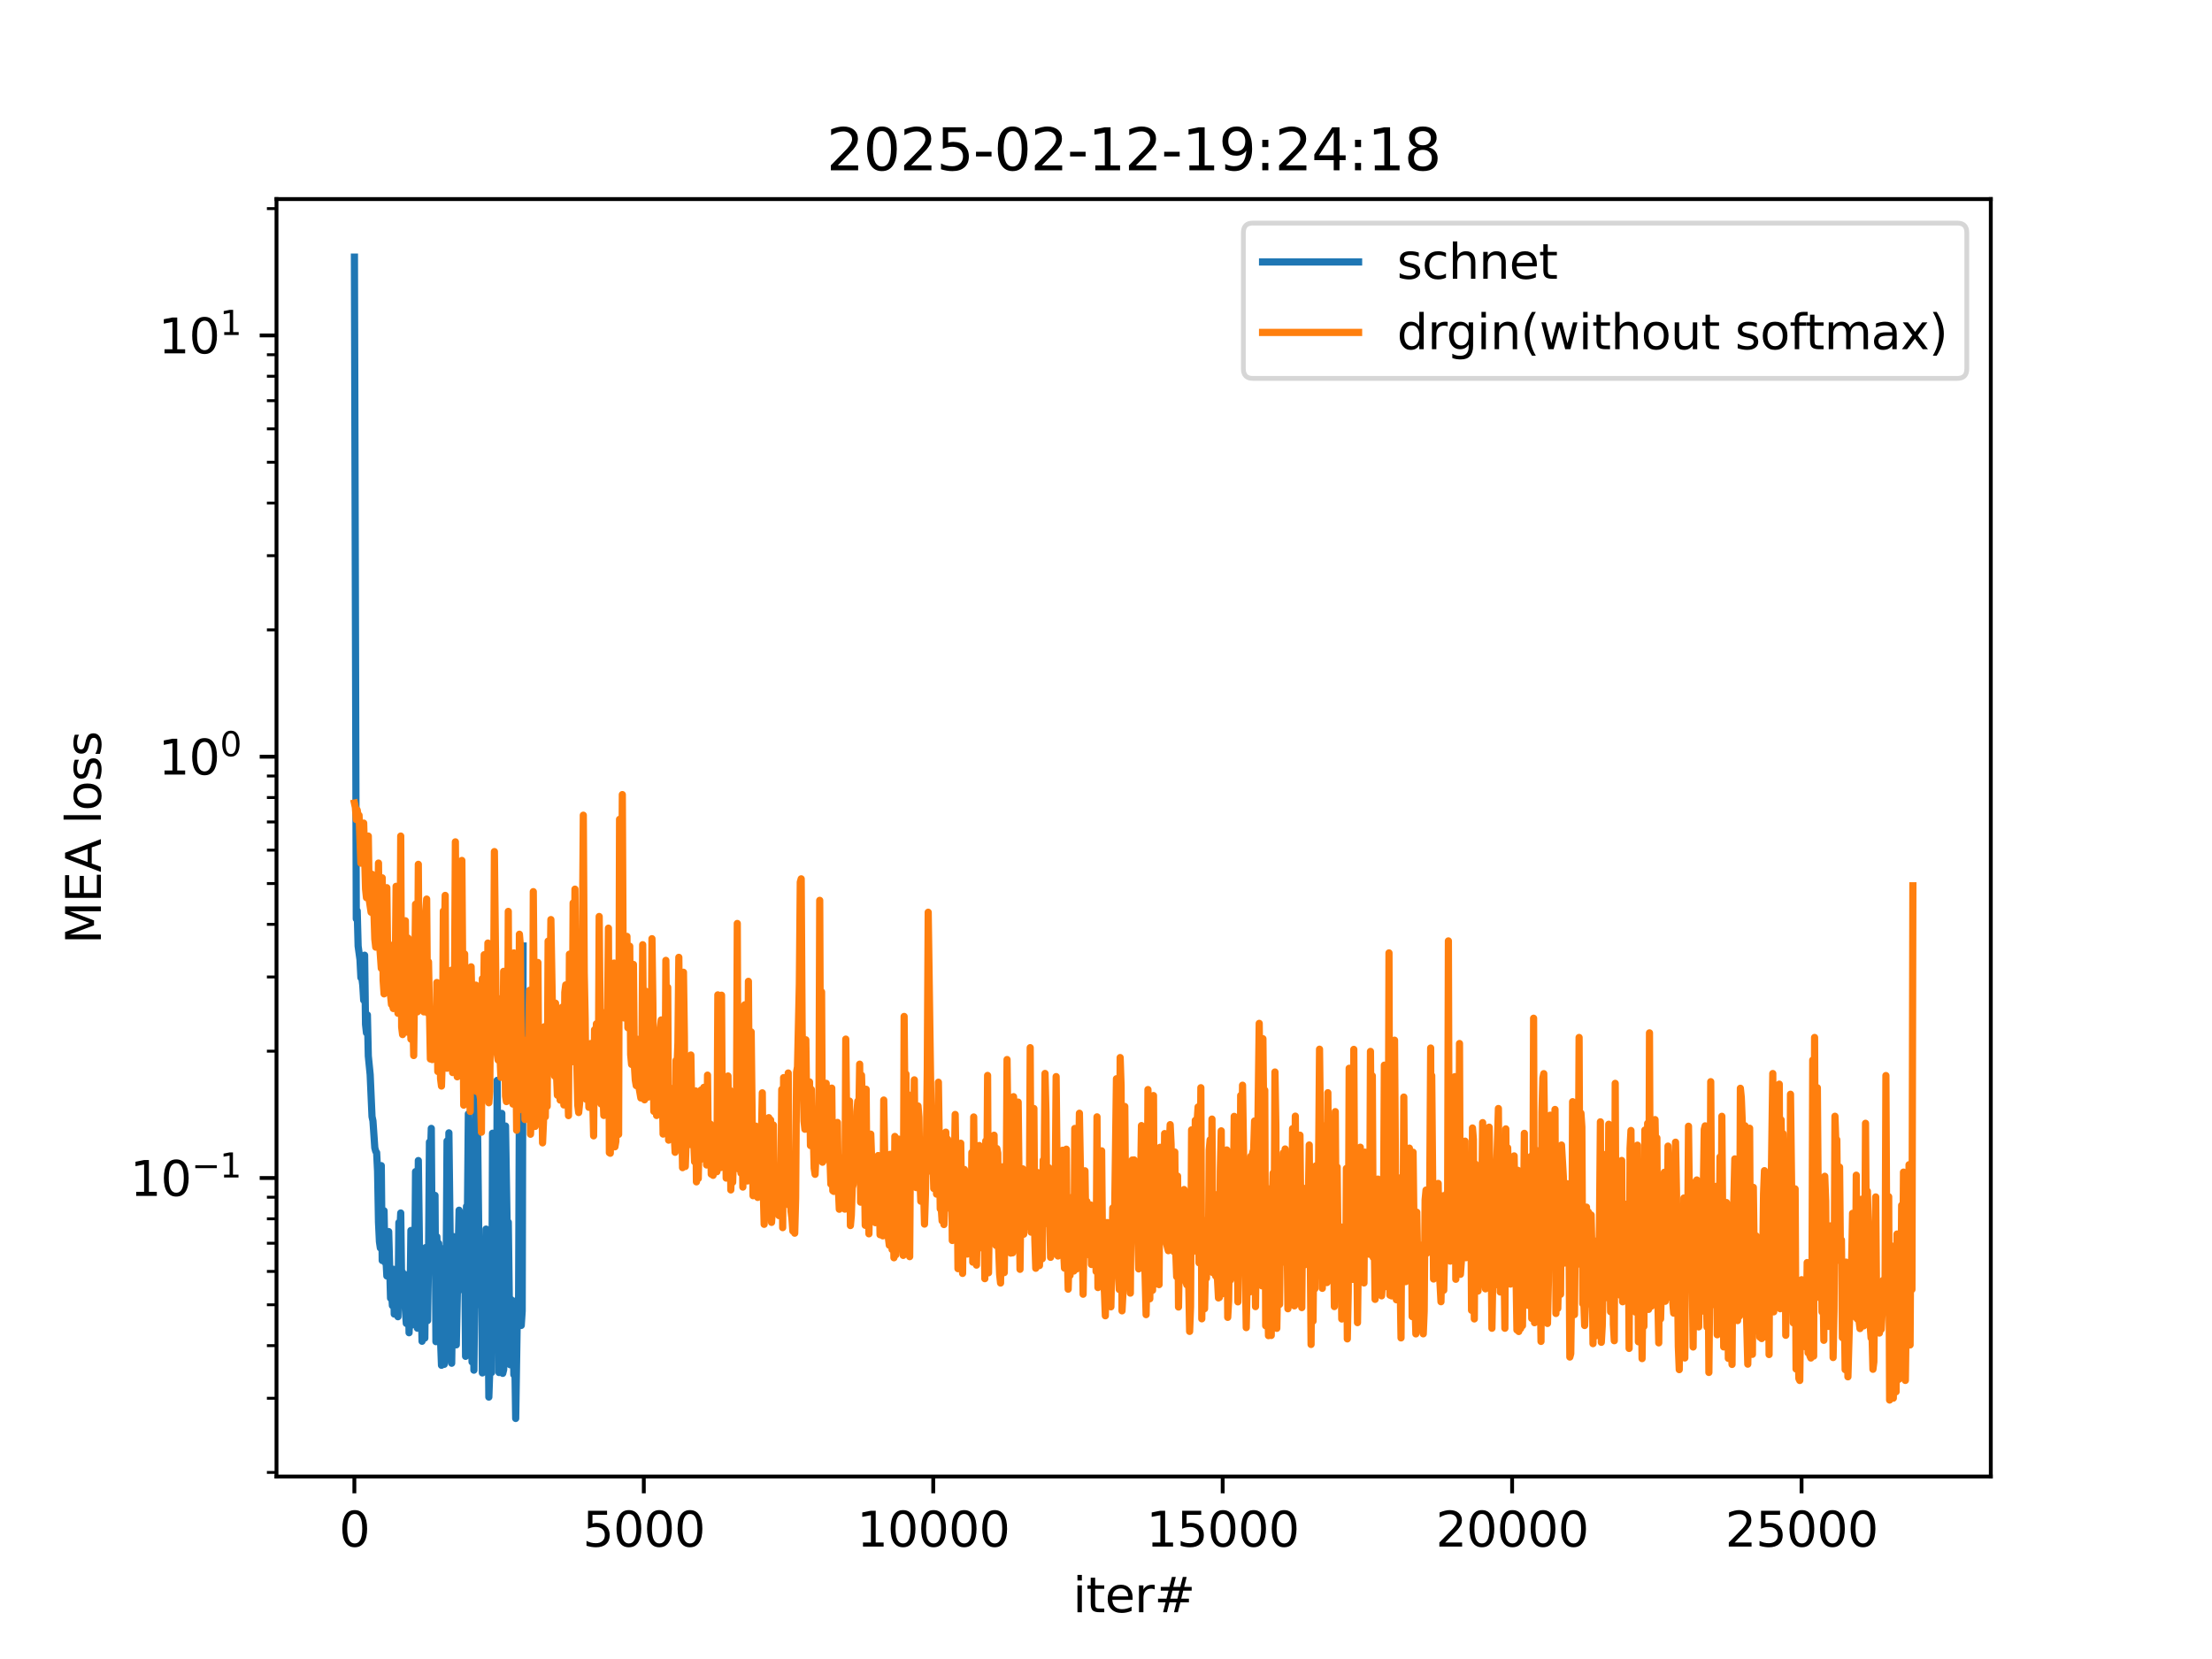 <?xml version="1.0" encoding="utf-8" standalone="no"?>
<!DOCTYPE svg PUBLIC "-//W3C//DTD SVG 1.1//EN"
  "http://www.w3.org/Graphics/SVG/1.1/DTD/svg11.dtd">
<svg xmlns:xlink="http://www.w3.org/1999/xlink" width="460.8pt" height="345.6pt" viewBox="0 0 460.8 345.6" xmlns="http://www.w3.org/2000/svg" version="1.1">
 <defs>
  <style type="text/css">*{stroke-linejoin: round; stroke-linecap: butt}</style>
 </defs>
 <g id="figure_1">
  <g id="patch_1">
   <path d="M 0 345.6 
L 460.8 345.6 
L 460.8 0 
L 0 0 
z
" style="fill: #ffffff"/>
  </g>
  <g id="axes_1">
   <g id="patch_2">
    <path d="M 57.6 307.584 
L 414.72 307.584 
L 414.72 41.472 
L 57.6 41.472 
z
" style="fill: #ffffff"/>
   </g>
   <g id="matplotlib.axis_1">
    <g id="xtick_1">
     <g id="line2d_1">
      <defs>
       <path id="m0a9d844917" d="M 0 0 
L 0 3.5 
" style="stroke: #000000; stroke-width: 0.8"/>
      </defs>
      <g>
       <use xlink:href="#m0a9d844917" x="73.821" y="307.584" style="stroke: #000000; stroke-width: 0.8"/>
      </g>
     </g>
     <g id="text_1">
      <!-- 0 -->
      <g transform="translate(70.639 322.182) scale(0.1 -0.1)">
       <defs>
        <path id="DejaVuSans-30" d="M 2034 4250 
Q 1547 4250 1301 3770 
Q 1056 3291 1056 2328 
Q 1056 1369 1301 889 
Q 1547 409 2034 409 
Q 2525 409 2770 889 
Q 3016 1369 3016 2328 
Q 3016 3291 2770 3770 
Q 2525 4250 2034 4250 
z
M 2034 4750 
Q 2819 4750 3233 4129 
Q 3647 3509 3647 2328 
Q 3647 1150 3233 529 
Q 2819 -91 2034 -91 
Q 1250 -91 836 529 
Q 422 1150 422 2328 
Q 422 3509 836 4129 
Q 1250 4750 2034 4750 
z
" transform="scale(0.016)"/>
       </defs>
       <use xlink:href="#DejaVuSans-30"/>
      </g>
     </g>
    </g>
    <g id="xtick_2">
     <g id="line2d_2">
      <g>
       <use xlink:href="#m0a9d844917" x="134.116" y="307.584" style="stroke: #000000; stroke-width: 0.8"/>
      </g>
     </g>
     <g id="text_2">
      <!-- 5000 -->
      <g transform="translate(121.391 322.182) scale(0.1 -0.1)">
       <defs>
        <path id="DejaVuSans-35" d="M 691 4666 
L 3169 4666 
L 3169 4134 
L 1269 4134 
L 1269 2991 
Q 1406 3038 1543 3061 
Q 1681 3084 1819 3084 
Q 2600 3084 3056 2656 
Q 3513 2228 3513 1497 
Q 3513 744 3044 326 
Q 2575 -91 1722 -91 
Q 1428 -91 1123 -41 
Q 819 9 494 109 
L 494 744 
Q 775 591 1075 516 
Q 1375 441 1709 441 
Q 2250 441 2565 725 
Q 2881 1009 2881 1497 
Q 2881 1984 2565 2268 
Q 2250 2553 1709 2553 
Q 1456 2553 1204 2497 
Q 953 2441 691 2322 
L 691 4666 
z
" transform="scale(0.016)"/>
       </defs>
       <use xlink:href="#DejaVuSans-35"/>
       <use xlink:href="#DejaVuSans-30" x="63.623"/>
       <use xlink:href="#DejaVuSans-30" x="127.246"/>
       <use xlink:href="#DejaVuSans-30" x="190.869"/>
      </g>
     </g>
    </g>
    <g id="xtick_3">
     <g id="line2d_3">
      <g>
       <use xlink:href="#m0a9d844917" x="194.411" y="307.584" style="stroke: #000000; stroke-width: 0.8"/>
      </g>
     </g>
     <g id="text_3">
      <!-- 10000 -->
      <g transform="translate(178.505 322.182) scale(0.1 -0.1)">
       <defs>
        <path id="DejaVuSans-31" d="M 794 531 
L 1825 531 
L 1825 4091 
L 703 3866 
L 703 4441 
L 1819 4666 
L 2450 4666 
L 2450 531 
L 3481 531 
L 3481 0 
L 794 0 
L 794 531 
z
" transform="scale(0.016)"/>
       </defs>
       <use xlink:href="#DejaVuSans-31"/>
       <use xlink:href="#DejaVuSans-30" x="63.623"/>
       <use xlink:href="#DejaVuSans-30" x="127.246"/>
       <use xlink:href="#DejaVuSans-30" x="190.869"/>
       <use xlink:href="#DejaVuSans-30" x="254.492"/>
      </g>
     </g>
    </g>
    <g id="xtick_4">
     <g id="line2d_4">
      <g>
       <use xlink:href="#m0a9d844917" x="254.707" y="307.584" style="stroke: #000000; stroke-width: 0.8"/>
      </g>
     </g>
     <g id="text_4">
      <!-- 15000 -->
      <g transform="translate(238.801 322.182) scale(0.1 -0.1)">
       <use xlink:href="#DejaVuSans-31"/>
       <use xlink:href="#DejaVuSans-35" x="63.623"/>
       <use xlink:href="#DejaVuSans-30" x="127.246"/>
       <use xlink:href="#DejaVuSans-30" x="190.869"/>
       <use xlink:href="#DejaVuSans-30" x="254.492"/>
      </g>
     </g>
    </g>
    <g id="xtick_5">
     <g id="line2d_5">
      <g>
       <use xlink:href="#m0a9d844917" x="315.002" y="307.584" style="stroke: #000000; stroke-width: 0.8"/>
      </g>
     </g>
     <g id="text_5">
      <!-- 20000 -->
      <g transform="translate(299.096 322.182) scale(0.1 -0.1)">
       <defs>
        <path id="DejaVuSans-32" d="M 1228 531 
L 3431 531 
L 3431 0 
L 469 0 
L 469 531 
Q 828 903 1448 1529 
Q 2069 2156 2228 2338 
Q 2531 2678 2651 2914 
Q 2772 3150 2772 3378 
Q 2772 3750 2511 3984 
Q 2250 4219 1831 4219 
Q 1534 4219 1204 4116 
Q 875 4013 500 3803 
L 500 4441 
Q 881 4594 1212 4672 
Q 1544 4750 1819 4750 
Q 2544 4750 2975 4387 
Q 3406 4025 3406 3419 
Q 3406 3131 3298 2873 
Q 3191 2616 2906 2266 
Q 2828 2175 2409 1742 
Q 1991 1309 1228 531 
z
" transform="scale(0.016)"/>
       </defs>
       <use xlink:href="#DejaVuSans-32"/>
       <use xlink:href="#DejaVuSans-30" x="63.623"/>
       <use xlink:href="#DejaVuSans-30" x="127.246"/>
       <use xlink:href="#DejaVuSans-30" x="190.869"/>
       <use xlink:href="#DejaVuSans-30" x="254.492"/>
      </g>
     </g>
    </g>
    <g id="xtick_6">
     <g id="line2d_6">
      <g>
       <use xlink:href="#m0a9d844917" x="375.298" y="307.584" style="stroke: #000000; stroke-width: 0.8"/>
      </g>
     </g>
     <g id="text_6">
      <!-- 25000 -->
      <g transform="translate(359.391 322.182) scale(0.1 -0.1)">
       <use xlink:href="#DejaVuSans-32"/>
       <use xlink:href="#DejaVuSans-35" x="63.623"/>
       <use xlink:href="#DejaVuSans-30" x="127.246"/>
       <use xlink:href="#DejaVuSans-30" x="190.869"/>
       <use xlink:href="#DejaVuSans-30" x="254.492"/>
      </g>
     </g>
    </g>
    <g id="text_7">
     <!-- iter# -->
     <g transform="translate(223.489 335.861) scale(0.1 -0.1)">
      <defs>
       <path id="DejaVuSans-69" d="M 603 3500 
L 1178 3500 
L 1178 0 
L 603 0 
L 603 3500 
z
M 603 4863 
L 1178 4863 
L 1178 4134 
L 603 4134 
L 603 4863 
z
" transform="scale(0.016)"/>
       <path id="DejaVuSans-74" d="M 1172 4494 
L 1172 3500 
L 2356 3500 
L 2356 3053 
L 1172 3053 
L 1172 1153 
Q 1172 725 1289 603 
Q 1406 481 1766 481 
L 2356 481 
L 2356 0 
L 1766 0 
Q 1100 0 847 248 
Q 594 497 594 1153 
L 594 3053 
L 172 3053 
L 172 3500 
L 594 3500 
L 594 4494 
L 1172 4494 
z
" transform="scale(0.016)"/>
       <path id="DejaVuSans-65" d="M 3597 1894 
L 3597 1613 
L 953 1613 
Q 991 1019 1311 708 
Q 1631 397 2203 397 
Q 2534 397 2845 478 
Q 3156 559 3463 722 
L 3463 178 
Q 3153 47 2828 -22 
Q 2503 -91 2169 -91 
Q 1331 -91 842 396 
Q 353 884 353 1716 
Q 353 2575 817 3079 
Q 1281 3584 2069 3584 
Q 2775 3584 3186 3129 
Q 3597 2675 3597 1894 
z
M 3022 2063 
Q 3016 2534 2758 2815 
Q 2500 3097 2075 3097 
Q 1594 3097 1305 2825 
Q 1016 2553 972 2059 
L 3022 2063 
z
" transform="scale(0.016)"/>
       <path id="DejaVuSans-72" d="M 2631 2963 
Q 2534 3019 2420 3045 
Q 2306 3072 2169 3072 
Q 1681 3072 1420 2755 
Q 1159 2438 1159 1844 
L 1159 0 
L 581 0 
L 581 3500 
L 1159 3500 
L 1159 2956 
Q 1341 3275 1631 3429 
Q 1922 3584 2338 3584 
Q 2397 3584 2469 3576 
Q 2541 3569 2628 3553 
L 2631 2963 
z
" transform="scale(0.016)"/>
       <path id="DejaVuSans-23" d="M 3272 2816 
L 2363 2816 
L 2100 1772 
L 3016 1772 
L 3272 2816 
z
M 2803 4594 
L 2478 3297 
L 3391 3297 
L 3719 4594 
L 4219 4594 
L 3897 3297 
L 4872 3297 
L 4872 2816 
L 3775 2816 
L 3519 1772 
L 4513 1772 
L 4513 1294 
L 3397 1294 
L 3072 0 
L 2572 0 
L 2894 1294 
L 1978 1294 
L 1656 0 
L 1153 0 
L 1478 1294 
L 494 1294 
L 494 1772 
L 1594 1772 
L 1856 2816 
L 850 2816 
L 850 3297 
L 1978 3297 
L 2297 4594 
L 2803 4594 
z
" transform="scale(0.016)"/>
      </defs>
      <use xlink:href="#DejaVuSans-69"/>
      <use xlink:href="#DejaVuSans-74" x="27.783"/>
      <use xlink:href="#DejaVuSans-65" x="66.992"/>
      <use xlink:href="#DejaVuSans-72" x="128.516"/>
      <use xlink:href="#DejaVuSans-23" x="169.629"/>
     </g>
    </g>
   </g>
   <g id="matplotlib.axis_2">
    <g id="ytick_1">
     <g id="line2d_7">
      <defs>
       <path id="md6ecc8cf7b" d="M 0 0 
L -3.5 0 
" style="stroke: #000000; stroke-width: 0.8"/>
      </defs>
      <g>
       <use xlink:href="#md6ecc8cf7b" x="57.6" y="245.393" style="stroke: #000000; stroke-width: 0.8"/>
      </g>
     </g>
     <g id="text_8">
      <!-- $\mathdefault{10^{-1}}$ -->
      <g transform="translate(27.1 249.192) scale(0.1 -0.1)">
       <defs>
        <path id="DejaVuSans-2212" d="M 678 2272 
L 4684 2272 
L 4684 1741 
L 678 1741 
L 678 2272 
z
" transform="scale(0.016)"/>
       </defs>
       <use xlink:href="#DejaVuSans-31" transform="translate(0 0.684)"/>
       <use xlink:href="#DejaVuSans-30" transform="translate(63.623 0.684)"/>
       <use xlink:href="#DejaVuSans-2212" transform="translate(128.203 38.966) scale(0.7)"/>
       <use xlink:href="#DejaVuSans-31" transform="translate(186.855 38.966) scale(0.7)"/>
      </g>
     </g>
    </g>
    <g id="ytick_2">
     <g id="line2d_8">
      <g>
       <use xlink:href="#md6ecc8cf7b" x="57.6" y="157.634" style="stroke: #000000; stroke-width: 0.8"/>
      </g>
     </g>
     <g id="text_9">
      <!-- $\mathdefault{10^{0}}$ -->
      <g transform="translate(33 161.433) scale(0.1 -0.1)">
       <use xlink:href="#DejaVuSans-31" transform="translate(0 0.766)"/>
       <use xlink:href="#DejaVuSans-30" transform="translate(63.623 0.766)"/>
       <use xlink:href="#DejaVuSans-30" transform="translate(128.203 39.047) scale(0.7)"/>
      </g>
     </g>
    </g>
    <g id="ytick_3">
     <g id="line2d_9">
      <g>
       <use xlink:href="#md6ecc8cf7b" x="57.6" y="69.875" style="stroke: #000000; stroke-width: 0.8"/>
      </g>
     </g>
     <g id="text_10">
      <!-- $\mathdefault{10^{1}}$ -->
      <g transform="translate(33 73.675) scale(0.1 -0.1)">
       <use xlink:href="#DejaVuSans-31" transform="translate(0 0.684)"/>
       <use xlink:href="#DejaVuSans-30" transform="translate(63.623 0.684)"/>
       <use xlink:href="#DejaVuSans-31" transform="translate(128.203 38.966) scale(0.7)"/>
      </g>
     </g>
    </g>
    <g id="ytick_4">
     <g id="line2d_10">
      <defs>
       <path id="mc9c7f8a0c5" d="M 0 0 
L -2 0 
" style="stroke: #000000; stroke-width: 0.6"/>
      </defs>
      <g>
       <use xlink:href="#mc9c7f8a0c5" x="57.6" y="306.733" style="stroke: #000000; stroke-width: 0.6"/>
      </g>
     </g>
    </g>
    <g id="ytick_5">
     <g id="line2d_11">
      <g>
       <use xlink:href="#mc9c7f8a0c5" x="57.6" y="291.28" style="stroke: #000000; stroke-width: 0.6"/>
      </g>
     </g>
    </g>
    <g id="ytick_6">
     <g id="line2d_12">
      <g>
       <use xlink:href="#mc9c7f8a0c5" x="57.6" y="280.315" style="stroke: #000000; stroke-width: 0.6"/>
      </g>
     </g>
    </g>
    <g id="ytick_7">
     <g id="line2d_13">
      <g>
       <use xlink:href="#mc9c7f8a0c5" x="57.6" y="271.811" style="stroke: #000000; stroke-width: 0.6"/>
      </g>
     </g>
    </g>
    <g id="ytick_8">
     <g id="line2d_14">
      <g>
       <use xlink:href="#mc9c7f8a0c5" x="57.6" y="264.862" style="stroke: #000000; stroke-width: 0.6"/>
      </g>
     </g>
    </g>
    <g id="ytick_9">
     <g id="line2d_15">
      <g>
       <use xlink:href="#mc9c7f8a0c5" x="57.6" y="258.987" style="stroke: #000000; stroke-width: 0.6"/>
      </g>
     </g>
    </g>
    <g id="ytick_10">
     <g id="line2d_16">
      <g>
       <use xlink:href="#mc9c7f8a0c5" x="57.6" y="253.897" style="stroke: #000000; stroke-width: 0.6"/>
      </g>
     </g>
    </g>
    <g id="ytick_11">
     <g id="line2d_17">
      <g>
       <use xlink:href="#mc9c7f8a0c5" x="57.6" y="249.408" style="stroke: #000000; stroke-width: 0.6"/>
      </g>
     </g>
    </g>
    <g id="ytick_12">
     <g id="line2d_18">
      <g>
       <use xlink:href="#mc9c7f8a0c5" x="57.6" y="218.975" style="stroke: #000000; stroke-width: 0.6"/>
      </g>
     </g>
    </g>
    <g id="ytick_13">
     <g id="line2d_19">
      <g>
       <use xlink:href="#mc9c7f8a0c5" x="57.6" y="203.521" style="stroke: #000000; stroke-width: 0.6"/>
      </g>
     </g>
    </g>
    <g id="ytick_14">
     <g id="line2d_20">
      <g>
       <use xlink:href="#mc9c7f8a0c5" x="57.6" y="192.557" style="stroke: #000000; stroke-width: 0.6"/>
      </g>
     </g>
    </g>
    <g id="ytick_15">
     <g id="line2d_21">
      <g>
       <use xlink:href="#mc9c7f8a0c5" x="57.6" y="184.052" style="stroke: #000000; stroke-width: 0.6"/>
      </g>
     </g>
    </g>
    <g id="ytick_16">
     <g id="line2d_22">
      <g>
       <use xlink:href="#mc9c7f8a0c5" x="57.6" y="177.103" style="stroke: #000000; stroke-width: 0.6"/>
      </g>
     </g>
    </g>
    <g id="ytick_17">
     <g id="line2d_23">
      <g>
       <use xlink:href="#mc9c7f8a0c5" x="57.6" y="171.228" style="stroke: #000000; stroke-width: 0.6"/>
      </g>
     </g>
    </g>
    <g id="ytick_18">
     <g id="line2d_24">
      <g>
       <use xlink:href="#mc9c7f8a0c5" x="57.6" y="166.139" style="stroke: #000000; stroke-width: 0.6"/>
      </g>
     </g>
    </g>
    <g id="ytick_19">
     <g id="line2d_25">
      <g>
       <use xlink:href="#mc9c7f8a0c5" x="57.6" y="161.65" style="stroke: #000000; stroke-width: 0.6"/>
      </g>
     </g>
    </g>
    <g id="ytick_20">
     <g id="line2d_26">
      <g>
       <use xlink:href="#mc9c7f8a0c5" x="57.6" y="131.216" style="stroke: #000000; stroke-width: 0.6"/>
      </g>
     </g>
    </g>
    <g id="ytick_21">
     <g id="line2d_27">
      <g>
       <use xlink:href="#mc9c7f8a0c5" x="57.6" y="115.763" style="stroke: #000000; stroke-width: 0.6"/>
      </g>
     </g>
    </g>
    <g id="ytick_22">
     <g id="line2d_28">
      <g>
       <use xlink:href="#mc9c7f8a0c5" x="57.6" y="104.798" style="stroke: #000000; stroke-width: 0.6"/>
      </g>
     </g>
    </g>
    <g id="ytick_23">
     <g id="line2d_29">
      <g>
       <use xlink:href="#mc9c7f8a0c5" x="57.6" y="96.293" style="stroke: #000000; stroke-width: 0.6"/>
      </g>
     </g>
    </g>
    <g id="ytick_24">
     <g id="line2d_30">
      <g>
       <use xlink:href="#mc9c7f8a0c5" x="57.6" y="89.345" style="stroke: #000000; stroke-width: 0.6"/>
      </g>
     </g>
    </g>
    <g id="ytick_25">
     <g id="line2d_31">
      <g>
       <use xlink:href="#mc9c7f8a0c5" x="57.6" y="83.469" style="stroke: #000000; stroke-width: 0.6"/>
      </g>
     </g>
    </g>
    <g id="ytick_26">
     <g id="line2d_32">
      <g>
       <use xlink:href="#mc9c7f8a0c5" x="57.6" y="78.38" style="stroke: #000000; stroke-width: 0.6"/>
      </g>
     </g>
    </g>
    <g id="ytick_27">
     <g id="line2d_33">
      <g>
       <use xlink:href="#mc9c7f8a0c5" x="57.6" y="73.891" style="stroke: #000000; stroke-width: 0.6"/>
      </g>
     </g>
    </g>
    <g id="ytick_28">
     <g id="line2d_34">
      <g>
       <use xlink:href="#mc9c7f8a0c5" x="57.6" y="43.457" style="stroke: #000000; stroke-width: 0.6"/>
      </g>
     </g>
    </g>
    <g id="text_11">
     <!-- MEA loss -->
     <g transform="translate(21.02 196.669) rotate(-90) scale(0.1 -0.1)">
      <defs>
       <path id="DejaVuSans-4d" d="M 628 4666 
L 1569 4666 
L 2759 1491 
L 3956 4666 
L 4897 4666 
L 4897 0 
L 4281 0 
L 4281 4097 
L 3078 897 
L 2444 897 
L 1241 4097 
L 1241 0 
L 628 0 
L 628 4666 
z
" transform="scale(0.016)"/>
       <path id="DejaVuSans-45" d="M 628 4666 
L 3578 4666 
L 3578 4134 
L 1259 4134 
L 1259 2753 
L 3481 2753 
L 3481 2222 
L 1259 2222 
L 1259 531 
L 3634 531 
L 3634 0 
L 628 0 
L 628 4666 
z
" transform="scale(0.016)"/>
       <path id="DejaVuSans-41" d="M 2188 4044 
L 1331 1722 
L 3047 1722 
L 2188 4044 
z
M 1831 4666 
L 2547 4666 
L 4325 0 
L 3669 0 
L 3244 1197 
L 1141 1197 
L 716 0 
L 50 0 
L 1831 4666 
z
" transform="scale(0.016)"/>
       <path id="DejaVuSans-20" transform="scale(0.016)"/>
       <path id="DejaVuSans-6c" d="M 603 4863 
L 1178 4863 
L 1178 0 
L 603 0 
L 603 4863 
z
" transform="scale(0.016)"/>
       <path id="DejaVuSans-6f" d="M 1959 3097 
Q 1497 3097 1228 2736 
Q 959 2375 959 1747 
Q 959 1119 1226 758 
Q 1494 397 1959 397 
Q 2419 397 2687 759 
Q 2956 1122 2956 1747 
Q 2956 2369 2687 2733 
Q 2419 3097 1959 3097 
z
M 1959 3584 
Q 2709 3584 3137 3096 
Q 3566 2609 3566 1747 
Q 3566 888 3137 398 
Q 2709 -91 1959 -91 
Q 1206 -91 779 398 
Q 353 888 353 1747 
Q 353 2609 779 3096 
Q 1206 3584 1959 3584 
z
" transform="scale(0.016)"/>
       <path id="DejaVuSans-73" d="M 2834 3397 
L 2834 2853 
Q 2591 2978 2328 3040 
Q 2066 3103 1784 3103 
Q 1356 3103 1142 2972 
Q 928 2841 928 2578 
Q 928 2378 1081 2264 
Q 1234 2150 1697 2047 
L 1894 2003 
Q 2506 1872 2764 1633 
Q 3022 1394 3022 966 
Q 3022 478 2636 193 
Q 2250 -91 1575 -91 
Q 1294 -91 989 -36 
Q 684 19 347 128 
L 347 722 
Q 666 556 975 473 
Q 1284 391 1588 391 
Q 1994 391 2212 530 
Q 2431 669 2431 922 
Q 2431 1156 2273 1281 
Q 2116 1406 1581 1522 
L 1381 1569 
Q 847 1681 609 1914 
Q 372 2147 372 2553 
Q 372 3047 722 3315 
Q 1072 3584 1716 3584 
Q 2034 3584 2315 3537 
Q 2597 3491 2834 3397 
z
" transform="scale(0.016)"/>
      </defs>
      <use xlink:href="#DejaVuSans-4d"/>
      <use xlink:href="#DejaVuSans-45" x="86.279"/>
      <use xlink:href="#DejaVuSans-41" x="149.463"/>
      <use xlink:href="#DejaVuSans-20" x="217.871"/>
      <use xlink:href="#DejaVuSans-6c" x="249.658"/>
      <use xlink:href="#DejaVuSans-6f" x="277.441"/>
      <use xlink:href="#DejaVuSans-73" x="338.623"/>
      <use xlink:href="#DejaVuSans-73" x="390.723"/>
     </g>
    </g>
   </g>
   <g id="line2d_35">
    <path d="M 73.833 53.568 
L 74.219 191.41 
L 74.412 189.737 
L 74.605 197.085 
L 74.99 199.893 
L 75.183 203.667 
L 75.376 203.637 
L 75.569 205.195 
L 75.762 208.359 
L 75.955 198.988 
L 76.148 213.395 
L 76.341 215.168 
L 76.534 211.422 
L 76.727 219.987 
L 77.113 223.873 
L 77.499 232.609 
L 77.692 233.493 
L 78.078 239.105 
L 78.27 239.838 
L 78.463 240.11 
L 78.656 243.987 
L 78.849 254.596 
L 79.042 258.647 
L 79.235 259.97 
L 79.428 242.821 
L 79.621 262.584 
L 80.007 252.223 
L 80.2 262.977 
L 80.393 262.083 
L 80.586 265.81 
L 80.779 257.818 
L 80.972 256.561 
L 81.358 270.437 
L 81.551 268.589 
L 81.743 271.98 
L 81.936 264.412 
L 82.129 273.744 
L 82.322 264.863 
L 82.515 272.391 
L 82.901 274.296 
L 83.094 254.682 
L 83.287 256.911 
L 83.48 252.685 
L 83.673 268.049 
L 83.866 265.068 
L 84.059 266.134 
L 84.445 272.985 
L 84.638 275.691 
L 84.831 275.783 
L 85.024 265.486 
L 85.216 277.634 
L 85.409 271.516 
L 85.602 256.329 
L 85.795 276.038 
L 85.988 275.445 
L 86.374 268.339 
L 86.567 244.065 
L 86.76 272.005 
L 86.953 276.689 
L 87.146 241.765 
L 87.532 270.942 
L 87.725 269.446 
L 87.918 279.414 
L 88.111 275.866 
L 88.497 278.754 
L 88.69 259.883 
L 88.882 260.639 
L 89.075 275.105 
L 89.268 262.457 
L 89.461 237.907 
L 89.654 241.498 
L 89.847 235.063 
L 90.04 263.035 
L 90.233 260.071 
L 90.426 264.669 
L 90.619 249.019 
L 90.812 279.49 
L 91.005 257.628 
L 91.198 263.038 
L 91.391 259.025 
L 91.584 264.838 
L 91.777 279.189 
L 91.97 284.415 
L 92.163 260.127 
L 92.355 262.251 
L 92.548 284.212 
L 92.741 282.004 
L 92.934 265.497 
L 93.127 237.684 
L 93.32 281.73 
L 93.513 235.992 
L 94.092 283.988 
L 94.478 257.607 
L 94.671 265.911 
L 94.864 268.916 
L 95.057 280.157 
L 95.636 252.11 
L 95.828 252.665 
L 96.214 268.653 
L 96.407 268.397 
L 96.793 258.789 
L 96.986 282.549 
L 97.179 251.308 
L 97.372 253.075 
L 97.565 232.039 
L 97.758 240.416 
L 97.951 277.45 
L 98.144 271.496 
L 98.337 283.722 
L 98.53 251.878 
L 98.723 285.431 
L 98.747 282.92 
L 98.94 263.109 
L 99.133 224.474 
L 99.326 227.63 
L 99.519 238.055 
L 99.904 271.807 
L 100.29 264.415 
L 100.483 286.006 
L 100.676 272.857 
L 100.869 277.948 
L 101.062 277.791 
L 101.255 256.037 
L 101.448 268.213 
L 101.641 267.417 
L 101.834 291.038 
L 102.22 280.063 
L 102.413 285.918 
L 102.606 236.069 
L 102.799 267.499 
L 102.992 249.052 
L 103.185 247.468 
L 103.377 280.436 
L 103.57 225.063 
L 103.956 285.92 
L 104.149 266.652 
L 104.342 279.886 
L 104.535 231.942 
L 104.728 286.097 
L 104.921 285.332 
L 105.114 280.554 
L 105.307 234.569 
L 105.693 258.34 
L 105.886 254.603 
L 106.272 284.301 
L 106.465 270.721 
L 106.658 282.988 
L 106.85 271.883 
L 107.043 286.369 
L 107.236 282.749 
L 107.429 295.488 
L 107.815 270.725 
L 108.008 276.145 
L 108.201 228.99 
L 108.587 276.112 
L 108.78 273.13 
L 108.973 197.08 
L 108.973 197.08 
" clip-path="url(#pb26ebe7d2d)" style="fill: none; stroke: #1f77b4; stroke-width: 1.5; stroke-linecap: square"/>
   </g>
   <g id="line2d_36">
    <path d="M 73.833 167.278 
L 74.026 168.18 
L 74.219 170.738 
L 74.412 168.747 
L 74.605 170.064 
L 74.797 169.833 
L 75.183 179.813 
L 75.376 175.185 
L 75.569 176.68 
L 75.762 171.462 
L 76.148 185.17 
L 76.341 187.005 
L 76.534 184.597 
L 76.727 174.168 
L 76.92 187.481 
L 77.306 190.038 
L 77.499 182.124 
L 77.692 190.321 
L 77.885 189.629 
L 78.078 195.617 
L 78.27 197.306 
L 78.463 196.066 
L 78.656 192.662 
L 78.849 179.788 
L 79.042 196.167 
L 79.428 201.719 
L 79.621 182.866 
L 79.814 204.226 
L 80.007 207.044 
L 80.586 184.923 
L 80.779 201.172 
L 80.972 200.056 
L 81.165 196.808 
L 81.358 207.285 
L 81.551 209.25 
L 81.743 209.363 
L 81.936 210.099 
L 82.129 201.147 
L 82.322 203.711 
L 82.515 184.631 
L 82.901 211.088 
L 83.094 209.954 
L 83.287 207.069 
L 83.48 174.165 
L 83.673 213.96 
L 83.866 215.522 
L 84.059 211.495 
L 84.445 191.808 
L 84.638 211.065 
L 84.831 215.011 
L 85.024 195.433 
L 85.216 212.571 
L 85.409 209.575 
L 85.602 216.484 
L 85.795 207.528 
L 85.988 210.84 
L 86.181 219.889 
L 86.567 188.357 
L 86.76 206.535 
L 86.953 210.788 
L 87.146 180.057 
L 87.339 208.675 
L 87.532 198.773 
L 87.725 196.934 
L 87.918 201.479 
L 88.111 202.427 
L 88.304 210.797 
L 88.497 206.475 
L 88.69 190.029 
L 88.882 187.295 
L 89.075 211.009 
L 89.268 200.371 
L 89.654 220.608 
L 89.847 220.008 
L 90.04 220.728 
L 90.233 212.35 
L 90.426 218.862 
L 90.619 211.084 
L 90.812 220.472 
L 91.005 204.672 
L 91.198 223.213 
L 91.391 219.716 
L 91.584 207.701 
L 91.777 224.715 
L 91.97 226.249 
L 92.163 219.836 
L 92.355 189.789 
L 92.548 198.37 
L 92.741 186.525 
L 92.934 220.71 
L 93.127 222.539 
L 93.32 217.199 
L 93.513 202.222 
L 93.899 219.859 
L 94.092 202.09 
L 94.285 223.435 
L 94.671 207.024 
L 94.864 175.371 
L 95.25 224.319 
L 95.443 220.145 
L 95.636 220.29 
L 95.828 221.975 
L 96.021 182.87 
L 96.214 179.244 
L 96.6 230.229 
L 96.793 198.72 
L 96.986 228.756 
L 97.179 213.29 
L 97.565 227.008 
L 97.758 226.831 
L 97.951 231.54 
L 98.144 201.404 
L 98.53 219.975 
L 98.723 223.46 
L 98.747 213.719 
L 98.94 217.36 
L 99.133 205.215 
L 99.326 227.387 
L 99.519 225.767 
L 99.712 216.089 
L 99.904 227.787 
L 100.097 228.903 
L 100.29 235.863 
L 100.483 203.866 
L 100.676 213.856 
L 100.869 198.882 
L 101.255 227.692 
L 101.448 227.091 
L 101.641 196.454 
L 101.834 229.726 
L 102.027 227.38 
L 102.22 204.78 
L 102.413 214.602 
L 102.606 203.715 
L 102.799 212.509 
L 102.992 177.399 
L 103.377 212.905 
L 103.57 219.512 
L 103.763 220.823 
L 103.956 208.069 
L 104.149 219.748 
L 104.342 224.431 
L 104.535 217.948 
L 104.728 222.704 
L 104.921 202.343 
L 105.307 228.331 
L 105.5 229.482 
L 105.693 228.448 
L 105.886 189.861 
L 106.079 226.837 
L 106.272 227.794 
L 106.465 226.292 
L 106.85 230.002 
L 107.043 198.512 
L 107.429 215.759 
L 107.622 235.455 
L 107.815 209.61 
L 108.008 231.313 
L 108.201 194.618 
L 108.394 196.894 
L 108.587 220.332 
L 108.78 226.286 
L 108.973 216.846 
L 109.166 216.708 
L 109.359 233.224 
L 109.745 231.601 
L 109.938 219.858 
L 110.131 215.453 
L 110.324 206.296 
L 110.516 236.284 
L 110.709 231.773 
L 110.902 233.565 
L 111.095 185.745 
L 111.481 234.659 
L 111.674 228.96 
L 111.867 208.091 
L 112.06 200.503 
L 112.253 227.449 
L 112.446 229.506 
L 112.639 214.278 
L 113.025 238.081 
L 113.218 233.729 
L 113.411 213.885 
L 113.604 232.649 
L 113.797 216.024 
L 113.989 230.473 
L 114.182 196.054 
L 114.375 220.938 
L 114.761 191.563 
L 115.147 214.2 
L 115.34 214.673 
L 115.533 224.166 
L 115.726 208.978 
L 115.919 223.515 
L 116.112 228.154 
L 116.305 228.257 
L 116.498 224.535 
L 116.691 229.176 
L 116.884 223.627 
L 117.077 209.828 
L 117.462 230.184 
L 117.655 206.716 
L 117.848 205.172 
L 118.041 225.336 
L 118.234 224.776 
L 118.427 232.404 
L 118.62 198.772 
L 118.813 216.936 
L 119.199 221.177 
L 119.392 188.096 
L 119.585 220.301 
L 119.778 185.224 
L 119.971 213.384 
L 120.357 230.19 
L 120.55 231.764 
L 120.743 229.847 
L 120.935 220.502 
L 121.128 221.865 
L 121.514 169.821 
L 121.707 202.536 
L 121.9 212.088 
L 122.093 228.998 
L 122.286 227.717 
L 122.479 219.43 
L 122.672 230.68 
L 122.865 219.001 
L 123.058 217.382 
L 123.251 219.567 
L 123.661 236.621 
L 123.854 214.51 
L 124.047 223.241 
L 124.24 213.279 
L 124.433 218.555 
L 124.626 227.667 
L 124.819 190.921 
L 125.204 229.977 
L 125.397 210.847 
L 125.59 227.259 
L 125.783 232.367 
L 125.976 222.126 
L 126.169 227.104 
L 126.362 215.347 
L 126.555 212.042 
L 126.748 193.35 
L 126.941 240.13 
L 127.134 240.249 
L 127.327 232.635 
L 127.52 205.833 
L 127.713 237.065 
L 127.906 200.623 
L 128.099 238.901 
L 128.292 237.785 
L 128.677 209.587 
L 128.87 236.316 
L 129.063 170.676 
L 129.449 199.643 
L 129.642 165.525 
L 129.835 204.287 
L 130.028 212.059 
L 130.607 195.065 
L 130.8 214.105 
L 130.993 211.26 
L 131.186 197.11 
L 131.379 219.724 
L 131.572 221.738 
L 131.957 200.904 
L 132.15 221.999 
L 132.343 225.007 
L 132.536 226.152 
L 132.729 216.479 
L 132.922 225.412 
L 133.501 228.736 
L 133.694 223.605 
L 133.887 196.799 
L 134.08 221.763 
L 134.273 229.113 
L 134.466 206.457 
L 134.659 224.535 
L 134.852 215.449 
L 135.045 228.532 
L 135.238 226.506 
L 135.431 212.344 
L 135.623 226.964 
L 135.816 195.543 
L 136.009 209.11 
L 136.202 231.518 
L 136.588 227.152 
L 136.781 232.379 
L 136.974 229.968 
L 137.553 214.053 
L 137.746 212.47 
L 138.132 236.247 
L 138.325 235.222 
L 138.518 233.317 
L 138.711 200.059 
L 138.904 218.216 
L 139.096 205.676 
L 139.289 237.514 
L 139.482 230.433 
L 139.675 235.75 
L 139.868 234.618 
L 140.061 236.73 
L 140.254 226.711 
L 140.447 236.234 
L 140.64 240.046 
L 140.833 220.906 
L 141.026 222.534 
L 141.219 217.26 
L 141.412 199.43 
L 141.798 238.724 
L 141.991 231.03 
L 142.184 243.246 
L 142.377 202.538 
L 142.569 215.798 
L 142.762 243.002 
L 143.148 231.628 
L 143.341 235.557 
L 143.534 233.874 
L 143.727 238.427 
L 143.92 219.775 
L 144.113 231.872 
L 144.499 237.102 
L 144.692 242.016 
L 144.885 227.246 
L 145.078 246.203 
L 145.271 232.31 
L 145.464 245.512 
L 145.657 236.024 
L 145.85 241.633 
L 146.042 227.072 
L 146.235 234.241 
L 146.428 232.381 
L 146.621 226.513 
L 146.814 237.163 
L 147.007 233.947 
L 147.2 242.687 
L 147.393 223.967 
L 147.586 242.235 
L 147.972 234.15 
L 148.165 244.602 
L 148.358 241.968 
L 148.551 244.846 
L 148.575 240.455 
L 148.768 244.221 
L 148.961 234.764 
L 149.154 242.722 
L 149.347 244.092 
L 149.54 207.247 
L 149.733 235.432 
L 149.926 237.684 
L 150.118 243.229 
L 150.311 207.316 
L 150.504 239.293 
L 150.89 243.225 
L 151.083 229.57 
L 151.276 245.419 
L 151.469 245.365 
L 151.662 224.147 
L 151.855 244.327 
L 152.048 227.125 
L 152.241 247.884 
L 152.434 240.393 
L 152.627 246.296 
L 153.013 233.75 
L 153.206 233.784 
L 153.399 235.808 
L 153.591 192.372 
L 153.784 242.925 
L 153.977 243.586 
L 154.17 222.427 
L 154.363 244.392 
L 154.556 231.991 
L 154.749 247.293 
L 154.942 237.62 
L 155.135 209.315 
L 155.714 246.017 
L 155.907 204.427 
L 156.1 231.12 
L 156.293 233.521 
L 156.486 214.957 
L 156.872 249.09 
L 157.064 240.077 
L 157.257 239.815 
L 157.45 234.594 
L 157.643 246.312 
L 157.836 249.444 
L 158.029 235.572 
L 158.222 237.836 
L 158.415 246.675 
L 158.801 227.655 
L 158.994 247.908 
L 159.187 255.05 
L 159.38 251.25 
L 159.573 244.817 
L 159.766 252.98 
L 159.959 251.55 
L 160.152 232.824 
L 160.345 247.016 
L 160.538 233.3 
L 160.73 254.645 
L 160.923 251.67 
L 161.116 234.356 
L 161.309 250.77 
L 161.502 245.145 
L 161.695 252.4 
L 161.888 245.636 
L 162.081 245.918 
L 162.274 253.235 
L 162.467 252.284 
L 162.66 247.915 
L 162.853 226.95 
L 163.046 255.743 
L 163.239 224.488 
L 163.625 232.819 
L 163.818 232.857 
L 164.011 241.69 
L 164.203 223.522 
L 164.396 251.069 
L 164.589 246.216 
L 164.782 252.319 
L 164.975 253.868 
L 165.168 256.466 
L 165.361 250.502 
L 165.554 256.901 
L 165.747 249.605 
L 165.94 223.32 
L 166.133 222.242 
L 166.519 204.914 
L 166.712 183.754 
L 166.905 183.077 
L 167.098 214.512 
L 167.484 233.507 
L 167.676 235.241 
L 167.869 216.604 
L 168.062 230.898 
L 168.255 225.319 
L 168.448 235.347 
L 168.641 225.375 
L 168.834 238.644 
L 169.027 226.955 
L 169.22 235.877 
L 169.413 235.986 
L 169.606 243.379 
L 169.799 244.633 
L 169.992 240.336 
L 170.185 231.444 
L 170.571 239.733 
L 170.764 187.558 
L 170.957 236.424 
L 171.15 206.622 
L 171.342 242.115 
L 171.535 241.791 
L 171.921 238.176 
L 172.114 225.676 
L 172.307 239.836 
L 172.5 238.081 
L 172.693 241.077 
L 172.886 241.16 
L 173.079 246.67 
L 173.272 226.672 
L 173.489 248.047 
L 173.682 248.192 
L 173.875 238.647 
L 174.068 235.092 
L 174.261 237.242 
L 174.454 233.823 
L 174.647 247.596 
L 174.84 251.911 
L 175.033 241.157 
L 175.225 251.146 
L 175.418 251.345 
L 175.611 246.21 
L 175.804 250.251 
L 175.997 251.889 
L 176.19 216.463 
L 176.576 251.859 
L 176.962 229.369 
L 177.155 255.307 
L 177.348 253.193 
L 177.541 247.458 
L 177.734 246.76 
L 177.927 241.514 
L 178.12 239.807 
L 178.313 240.062 
L 178.506 231.571 
L 178.698 229.383 
L 178.891 233.341 
L 179.084 221.683 
L 179.277 250.436 
L 179.47 223.99 
L 179.663 230.323 
L 179.856 249.23 
L 180.049 242.101 
L 180.242 255.258 
L 180.435 226.912 
L 180.628 251.947 
L 180.821 246.947 
L 181.014 257.032 
L 181.4 236.258 
L 181.979 253.193 
L 182.172 245.835 
L 182.364 254.711 
L 182.557 245.306 
L 182.75 250.859 
L 182.943 240.718 
L 183.136 245.091 
L 183.329 257.224 
L 183.522 243.66 
L 183.715 240.871 
L 183.908 257.455 
L 184.101 229.155 
L 184.487 251.88 
L 184.68 253.012 
L 184.873 250.171 
L 185.066 257.878 
L 185.259 259.408 
L 185.452 240.457 
L 185.837 260.303 
L 186.03 249.287 
L 186.223 262.017 
L 186.416 236.739 
L 186.609 261.422 
L 186.802 255.756 
L 186.995 259.06 
L 187.188 237.295 
L 187.381 257.594 
L 187.574 251.967 
L 187.767 258.105 
L 187.96 255.069 
L 188.153 261.526 
L 188.346 211.741 
L 188.539 233.661 
L 188.732 223.729 
L 188.925 258.728 
L 189.118 227.984 
L 189.503 261.786 
L 189.696 234.402 
L 189.889 244.953 
L 190.082 228.407 
L 190.275 242.239 
L 190.468 224.949 
L 190.661 244.818 
L 190.854 247.394 
L 191.047 241.997 
L 191.24 230.391 
L 191.433 232.693 
L 191.626 245.048 
L 191.819 250.241 
L 192.012 249.642 
L 192.205 239.853 
L 192.591 255.006 
L 192.783 248.871 
L 192.976 238.839 
L 193.169 222.632 
L 193.362 190.034 
L 194.134 244.119 
L 194.327 240.235 
L 194.52 247.589 
L 194.713 243.567 
L 194.906 231.744 
L 195.099 248.758 
L 195.292 245.24 
L 195.485 225.445 
L 195.871 251.826 
L 196.064 251.478 
L 196.257 254.335 
L 196.449 250.299 
L 196.642 255.097 
L 196.835 250.207 
L 197.028 235.846 
L 197.221 246.192 
L 197.414 237.32 
L 197.607 247.479 
L 197.8 251.697 
L 198.186 238.097 
L 198.379 258.42 
L 198.403 258.265 
L 198.596 256.771 
L 198.982 232.162 
L 199.175 244.373 
L 199.368 241.792 
L 199.561 264.288 
L 199.947 255.669 
L 200.14 238.154 
L 200.525 265.275 
L 200.718 245.335 
L 200.911 243.622 
L 201.104 254.836 
L 201.297 244.923 
L 201.49 261.249 
L 201.683 252.24 
L 201.876 261.034 
L 202.069 260.861 
L 202.262 258.18 
L 202.455 240.081 
L 202.648 262.928 
L 202.841 232.682 
L 203.034 251.007 
L 203.42 263.547 
L 203.613 254.219 
L 203.805 260.112 
L 203.998 238.624 
L 204.191 259 
L 204.384 259.137 
L 204.577 243.65 
L 204.77 258.757 
L 204.963 247.407 
L 205.156 266.373 
L 205.349 237.68 
L 205.542 249.687 
L 205.735 224.031 
L 205.928 265.153 
L 206.121 251.194 
L 206.314 245.914 
L 206.507 247.083 
L 206.7 256.64 
L 206.893 253.708 
L 207.086 236.486 
L 207.279 255.46 
L 207.471 259.442 
L 207.664 239.265 
L 207.857 240.217 
L 208.05 260.368 
L 208.243 265.507 
L 208.436 267.281 
L 208.629 246.887 
L 208.822 243.063 
L 209.208 265.111 
L 209.401 248.751 
L 209.594 251.218 
L 209.787 220.72 
L 209.98 236.257 
L 210.173 260.757 
L 210.366 249.429 
L 210.559 261.05 
L 210.752 259.3 
L 210.944 260.988 
L 211.137 228.455 
L 211.33 231.226 
L 211.716 253.748 
L 212.102 229.585 
L 212.488 264.424 
L 212.681 248.785 
L 213.067 243.491 
L 213.26 257.112 
L 213.453 245.686 
L 213.646 255.123 
L 213.839 255.544 
L 214.032 247.48 
L 214.417 254.223 
L 214.61 218.247 
L 214.803 256.687 
L 214.996 243.262 
L 215.189 250.032 
L 215.382 230.923 
L 215.575 258.255 
L 215.768 264.203 
L 215.961 259.661 
L 216.154 244.264 
L 216.347 250.141 
L 216.54 263.644 
L 216.733 253.153 
L 217.119 262.232 
L 217.312 241.684 
L 217.505 244.616 
L 217.698 223.619 
L 217.89 231.506 
L 218.083 254.075 
L 218.276 254.956 
L 218.469 243.252 
L 218.855 261.928 
L 219.048 261.263 
L 219.241 252.25 
L 219.434 248.676 
L 219.627 259.004 
L 219.82 247.161 
L 220.013 224.273 
L 220.399 261.653 
L 220.592 239.872 
L 220.785 246 
L 220.978 244.17 
L 221.171 246.902 
L 221.364 239.612 
L 221.556 260.427 
L 221.749 264.174 
L 222.135 239.394 
L 222.328 260.492 
L 222.521 268.562 
L 222.714 261.143 
L 222.907 265.694 
L 223.1 255.814 
L 223.293 258.566 
L 223.317 260.74 
L 223.51 249.298 
L 223.703 264.78 
L 223.896 235.074 
L 224.282 264.349 
L 224.475 256.984 
L 224.861 231.907 
L 225.247 253.305 
L 225.439 257.508 
L 225.632 269.611 
L 226.018 243.899 
L 226.211 256.245 
L 226.404 250.255 
L 226.597 253.695 
L 226.79 259.403 
L 226.983 261.49 
L 227.176 250.999 
L 227.369 263.417 
L 227.562 254.458 
L 227.948 262.227 
L 228.141 252.249 
L 228.334 264.869 
L 228.527 232.657 
L 228.72 268.225 
L 228.912 246.289 
L 229.105 250.293 
L 229.298 262.108 
L 229.491 239.737 
L 229.684 260.93 
L 229.877 267.025 
L 230.07 269.106 
L 230.263 274.105 
L 230.649 254.678 
L 230.842 258.082 
L 231.035 265.169 
L 231.228 257.954 
L 231.421 272.239 
L 231.807 251.638 
L 232 258.261 
L 232.193 253.226 
L 232.578 224.723 
L 232.771 261.31 
L 233.157 268.627 
L 233.35 220.309 
L 233.543 226.155 
L 233.736 273.076 
L 233.929 269.432 
L 234.122 262.968 
L 234.315 230.497 
L 234.508 253.047 
L 234.701 257.837 
L 234.894 244.782 
L 235.087 249.972 
L 235.28 264.113 
L 235.473 269.387 
L 235.666 244.672 
L 235.859 241.655 
L 236.051 257.642 
L 236.244 241.627 
L 236.437 253.682 
L 236.63 253.707 
L 236.823 251.062 
L 237.209 264.339 
L 237.402 245.059 
L 237.595 247.034 
L 237.788 234.48 
L 237.981 260.579 
L 238.174 236.188 
L 238.367 258.976 
L 238.753 273.866 
L 238.946 264.71 
L 239.139 226.974 
L 239.524 270.568 
L 239.717 251.422 
L 240.103 268.795 
L 240.296 228.227 
L 240.489 267.031 
L 240.682 267.485 
L 240.875 260.507 
L 241.068 265.592 
L 241.261 256.5 
L 241.454 267.617 
L 241.647 239.004 
L 241.84 250.604 
L 242.033 254.733 
L 242.226 240.702 
L 242.419 254.89 
L 242.612 236.141 
L 242.805 252.475 
L 242.997 259.066 
L 243.383 260.543 
L 243.576 238.913 
L 243.769 234.28 
L 243.962 238.332 
L 244.155 252.738 
L 244.348 245.837 
L 244.541 260.745 
L 244.734 239.984 
L 244.927 260.568 
L 245.12 265.958 
L 245.313 245 
L 245.506 272.281 
L 245.699 259.875 
L 245.892 264.063 
L 246.085 250.134 
L 246.278 259.957 
L 246.663 247.797 
L 246.856 264.448 
L 247.049 267.074 
L 247.242 267.658 
L 247.435 267.136 
L 247.628 267.132 
L 247.821 277.359 
L 248.014 272.232 
L 248.231 235.369 
L 248.424 260.812 
L 248.617 259.294 
L 248.81 254.354 
L 249.003 233.391 
L 249.196 256.017 
L 249.389 233.496 
L 249.582 230.592 
L 249.775 263.065 
L 249.968 252.372 
L 250.161 226.589 
L 250.354 274.734 
L 250.546 255.76 
L 250.739 269.178 
L 250.932 272.635 
L 251.125 263.556 
L 251.318 266.291 
L 251.511 254.087 
L 251.704 264.588 
L 251.897 239.63 
L 252.09 237.44 
L 252.283 259.861 
L 252.476 233.124 
L 252.669 265.126 
L 252.862 253.377 
L 253.055 248.807 
L 253.248 265.823 
L 253.441 264.941 
L 253.634 266.645 
L 253.827 270.384 
L 254.019 270.282 
L 254.212 243.853 
L 254.405 235.572 
L 254.598 269.532 
L 254.791 265.809 
L 254.984 245.252 
L 255.177 264.253 
L 255.37 261.108 
L 255.563 239.557 
L 255.756 274.433 
L 255.949 270.963 
L 256.142 256.84 
L 256.335 266.652 
L 256.528 256.533 
L 256.914 250.768 
L 257.107 232.557 
L 257.3 252.232 
L 257.493 259.653 
L 257.685 252.233 
L 257.878 271.205 
L 258.071 256.309 
L 258.264 261.91 
L 258.457 228.21 
L 258.65 249.431 
L 258.843 226.066 
L 259.615 276.571 
L 259.808 266.96 
L 260.001 269.259 
L 260.194 261.703 
L 260.387 269.122 
L 260.58 240.856 
L 260.773 244.241 
L 260.966 240.061 
L 261.158 239.556 
L 261.351 233.515 
L 261.544 272.194 
L 262.316 213.183 
L 262.895 267.869 
L 263.088 216.379 
L 263.281 235.464 
L 263.474 227.107 
L 263.667 276.186 
L 263.86 247.482 
L 264.246 278.237 
L 264.631 271.055 
L 264.824 278.2 
L 265.017 251.101 
L 265.21 244.37 
L 265.403 260.78 
L 265.596 223.313 
L 265.789 234.721 
L 265.982 276.718 
L 266.368 256.377 
L 266.561 271.738 
L 266.754 253.721 
L 266.947 260.784 
L 267.333 240.16 
L 267.526 254.697 
L 267.719 239.348 
L 267.912 263.108 
L 268.105 256.577 
L 268.297 272.643 
L 268.49 262.99 
L 268.683 263.253 
L 268.876 265.889 
L 269.069 260.229 
L 269.262 235.111 
L 269.455 247.366 
L 269.648 272.041 
L 269.841 232.51 
L 270.034 255.077 
L 270.227 262.621 
L 270.42 263.419 
L 270.613 271.607 
L 270.806 236.474 
L 271.192 272.398 
L 271.385 247.466 
L 271.578 261.292 
L 271.77 263.507 
L 271.963 256.077 
L 272.156 252.948 
L 272.349 262.435 
L 272.735 238.517 
L 273.121 280.077 
L 273.338 248.557 
L 273.531 275.218 
L 273.724 255.249 
L 273.917 268.468 
L 274.11 242.866 
L 274.496 265.726 
L 274.882 218.568 
L 275.461 268.383 
L 275.653 234.524 
L 276.039 264.164 
L 276.232 245.722 
L 276.425 267.187 
L 276.618 227.629 
L 276.811 251.96 
L 277.197 266.733 
L 277.39 258.744 
L 277.583 239.083 
L 277.969 272.183 
L 278.162 231.571 
L 278.355 257.513 
L 278.548 243.107 
L 278.741 259.354 
L 278.934 263.154 
L 279.127 263.691 
L 279.319 255.581 
L 279.512 274.772 
L 279.705 259.504 
L 279.898 266.254 
L 280.091 263.654 
L 280.284 273.767 
L 280.477 243.403 
L 280.67 278.915 
L 280.863 269.03 
L 281.056 222.541 
L 281.249 262.806 
L 281.442 265.678 
L 281.635 249.239 
L 281.828 266.524 
L 282.021 218.606 
L 282.214 254.136 
L 282.407 250.977 
L 282.6 254.5 
L 282.792 275.533 
L 283.178 244.953 
L 283.371 238.985 
L 283.564 266.424 
L 283.757 251.587 
L 283.95 256.269 
L 284.143 267.265 
L 284.336 240.011 
L 284.529 258.431 
L 284.722 258.817 
L 284.915 243.633 
L 285.108 259.79 
L 285.301 261.291 
L 285.494 219.024 
L 285.687 245.24 
L 285.88 224.102 
L 286.073 261.965 
L 286.265 257.168 
L 286.458 270.683 
L 286.651 253.718 
L 286.844 269.538 
L 287.037 245.628 
L 287.23 253.537 
L 287.423 266.13 
L 287.616 251.491 
L 287.809 269.95 
L 288.002 267.077 
L 288.195 255.151 
L 288.388 221.888 
L 288.581 256.691 
L 288.774 257.505 
L 288.967 268.065 
L 289.16 257.459 
L 289.353 198.503 
L 289.546 269.808 
L 289.931 269.966 
L 290.124 265.541 
L 290.317 253.873 
L 290.51 216.688 
L 290.896 270.768 
L 291.089 265.471 
L 291.282 249.648 
L 291.475 261.751 
L 291.668 266.624 
L 291.861 278.709 
L 292.054 245.175 
L 292.247 261.786 
L 292.44 228.537 
L 292.633 255.545 
L 292.826 266.995 
L 293.019 262.405 
L 293.212 261.472 
L 293.404 255.406 
L 293.597 239.174 
L 293.79 255.244 
L 293.983 247.033 
L 294.176 274.271 
L 294.369 240.026 
L 294.755 271.257 
L 294.948 277.877 
L 295.141 252.515 
L 295.527 273.004 
L 295.72 266.478 
L 295.913 266.748 
L 296.106 259.397 
L 296.299 276.764 
L 296.492 277.863 
L 296.685 273.139 
L 296.877 249.953 
L 297.07 247.914 
L 297.263 261.056 
L 297.456 249.294 
L 297.649 251.976 
L 297.842 247.009 
L 298.035 218.321 
L 298.059 229.337 
L 298.252 224.065 
L 298.638 266.444 
L 298.831 253.996 
L 299.024 265.733 
L 299.217 261.566 
L 299.603 246.526 
L 299.796 263.822 
L 300.182 271.175 
L 300.568 249.105 
L 300.76 268.781 
L 300.953 260.563 
L 301.146 261.586 
L 301.339 248.712 
L 301.532 261.679 
L 301.725 196.007 
L 301.918 256.853 
L 302.111 262.716 
L 302.304 251.304 
L 302.69 259.361 
L 302.883 258.96 
L 303.076 224.281 
L 303.269 266.498 
L 303.462 239.314 
L 303.655 234.192 
L 303.848 258.775 
L 304.041 217.379 
L 304.234 265.469 
L 304.426 262.776 
L 304.619 245.139 
L 304.812 256.226 
L 305.005 258.956 
L 305.198 237.718 
L 305.391 262.003 
L 305.584 261.566 
L 305.777 247.628 
L 305.97 244.965 
L 306.163 245.099 
L 306.356 244.686 
L 306.549 272.962 
L 306.742 234.98 
L 306.935 237.321 
L 307.128 274.758 
L 307.321 242.466 
L 307.514 268.85 
L 307.707 243.626 
L 307.899 268.947 
L 308.092 248.971 
L 308.478 265.149 
L 308.864 233.861 
L 309.25 266.609 
L 309.443 268.495 
L 309.636 266.55 
L 309.829 257.522 
L 310.022 256.198 
L 310.215 234.803 
L 310.601 257.208 
L 310.794 276.703 
L 310.987 265.769 
L 311.18 245.378 
L 311.372 246.096 
L 311.565 267.633 
L 311.758 243.945 
L 312.144 230.919 
L 312.337 258.386 
L 312.53 269.148 
L 312.916 241.553 
L 313.109 246.396 
L 313.495 276.701 
L 313.688 235.165 
L 313.881 259.159 
L 314.074 239.107 
L 314.46 252.593 
L 314.653 267.501 
L 314.845 264.891 
L 315.038 244.217 
L 315.231 262.579 
L 315.424 240.793 
L 316.003 277.059 
L 316.196 243.794 
L 316.389 277.379 
L 316.582 247.388 
L 316.775 276.763 
L 316.968 255.779 
L 317.161 276.179 
L 317.547 236.093 
L 317.74 269.943 
L 317.933 262.951 
L 318.319 271.928 
L 318.511 248.194 
L 318.704 255.75 
L 318.897 240.906 
L 319.09 274.656 
L 319.283 262.162 
L 319.476 212.116 
L 319.669 275.55 
L 319.862 269.969 
L 320.055 239.644 
L 320.248 265.4 
L 320.441 249.704 
L 320.634 250.698 
L 321.02 279.441 
L 321.213 231.671 
L 321.406 224.536 
L 321.599 223.659 
L 321.984 251.046 
L 322.177 232.967 
L 322.37 275.7 
L 322.563 266.955 
L 322.949 232.312 
L 322.973 238.17 
L 323.359 261.502 
L 323.552 255.588 
L 323.745 259.82 
L 323.938 231.117 
L 324.131 273.625 
L 324.324 254.579 
L 324.517 272.571 
L 324.903 255.793 
L 325.096 269.634 
L 325.289 238.529 
L 325.675 245.126 
L 325.867 263.131 
L 326.06 246.843 
L 326.253 255.887 
L 326.446 246.579 
L 326.639 253.272 
L 326.832 255.929 
L 327.025 282.699 
L 327.218 281.992 
L 327.411 267.674 
L 327.604 229.5 
L 327.797 267.649 
L 327.99 273.862 
L 328.183 254.634 
L 328.376 255.166 
L 328.569 263.164 
L 328.762 253.301 
L 328.955 216.122 
L 329.148 263.371 
L 329.341 231.901 
L 329.533 234.742 
L 329.726 271.611 
L 329.919 270.649 
L 330.112 276.128 
L 330.305 270.739 
L 330.498 251.469 
L 330.691 266.968 
L 330.884 252.468 
L 331.077 253.914 
L 331.27 271.664 
L 331.463 253.091 
L 331.656 261.758 
L 331.849 279.91 
L 332.042 261.809 
L 332.235 258.531 
L 332.428 278.281 
L 332.621 269.144 
L 332.814 275.295 
L 333.199 254.976 
L 333.392 233.696 
L 333.585 279.631 
L 333.778 276.22 
L 333.971 267.038 
L 334.164 244.631 
L 334.357 240.51 
L 334.55 270.336 
L 334.743 257.832 
L 334.936 263.928 
L 335.129 234.201 
L 335.515 273.268 
L 335.901 242.135 
L 336.094 275.914 
L 336.287 279.3 
L 336.479 225.681 
L 336.672 267.225 
L 336.865 243.256 
L 337.058 256.368 
L 337.251 256.046 
L 337.444 269.39 
L 337.637 269.884 
L 337.83 241.743 
L 338.023 271.189 
L 338.216 264.64 
L 338.409 270.242 
L 338.602 250.857 
L 338.795 267.646 
L 338.988 265.585 
L 339.181 254.014 
L 339.374 280.905 
L 339.567 239.259 
L 339.76 235.502 
L 339.952 260.601 
L 340.145 264.717 
L 340.338 263.962 
L 340.531 250.074 
L 340.724 273.346 
L 340.917 242.51 
L 341.11 238.56 
L 341.303 279.518 
L 341.496 245.209 
L 341.689 248.413 
L 342.075 283.025 
L 342.268 265.876 
L 342.461 276.305 
L 342.654 235.409 
L 342.847 268.075 
L 343.04 269.127 
L 343.233 234.016 
L 343.426 272.774 
L 343.618 215.161 
L 343.811 263.585 
L 344.004 272.116 
L 344.197 259.594 
L 344.583 254.798 
L 344.776 233.234 
L 344.969 243.338 
L 345.162 237.055 
L 345.355 270.439 
L 345.548 279.747 
L 345.741 256.476 
L 345.934 274.758 
L 346.127 266.992 
L 346.32 250.127 
L 346.513 252.204 
L 346.706 244.207 
L 346.899 271.085 
L 347.091 249.099 
L 347.284 270.332 
L 347.477 238.754 
L 347.67 244.005 
L 347.863 255.612 
L 347.887 254.377 
L 348.08 244.358 
L 348.273 252.363 
L 348.466 271.293 
L 348.659 273.555 
L 348.852 263.524 
L 349.045 237.937 
L 349.238 247.989 
L 349.624 280.5 
L 349.817 285.321 
L 350.01 265.735 
L 350.203 262.347 
L 350.589 273.297 
L 350.782 249.569 
L 350.974 282.892 
L 351.167 251.842 
L 351.36 268.402 
L 351.553 259.847 
L 351.746 234.615 
L 351.939 250.785 
L 352.132 246.119 
L 352.325 251.547 
L 352.711 280.607 
L 352.904 255.683 
L 353.097 265.161 
L 353.29 261.554 
L 353.483 245.808 
L 353.676 252.479 
L 353.869 276.417 
L 354.062 260.119 
L 354.255 262.372 
L 354.448 273.169 
L 355.026 235.279 
L 355.219 234.531 
L 355.412 267.723 
L 355.605 276.454 
L 355.798 258.557 
L 355.991 285.905 
L 356.184 267.109 
L 356.377 225.333 
L 356.57 258.244 
L 356.763 252.764 
L 356.956 271.781 
L 357.149 258.031 
L 357.342 267.762 
L 357.535 247.128 
L 357.728 278.061 
L 357.921 262.35 
L 358.113 269.056 
L 358.306 241.006 
L 358.499 275.074 
L 358.692 232.542 
L 359.078 280.592 
L 359.271 254.48 
L 359.464 256.166 
L 359.657 250.507 
L 359.85 251.083 
L 360.043 282.973 
L 360.236 280.005 
L 360.622 279.15 
L 360.815 284.237 
L 361.008 257.209 
L 361.394 241.416 
L 361.586 264.199 
L 361.972 275.104 
L 362.165 245.516 
L 362.358 274.176 
L 362.551 226.707 
L 362.744 228.601 
L 362.937 233.468 
L 363.323 266.629 
L 363.516 234.514 
L 363.709 269.572 
L 364.095 284.179 
L 364.288 273.599 
L 364.481 235.032 
L 364.674 270.809 
L 364.867 274.629 
L 365.06 282.134 
L 365.252 247.345 
L 365.638 277.262 
L 365.831 257.45 
L 366.217 263.249 
L 366.41 267.297 
L 366.603 278.558 
L 366.796 264.222 
L 366.989 278.848 
L 367.375 248.72 
L 367.568 243.869 
L 367.761 278.474 
L 367.954 278.068 
L 368.147 276.814 
L 368.34 254.052 
L 368.533 282.179 
L 368.725 247.41 
L 368.918 250.95 
L 369.304 223.632 
L 369.497 273.284 
L 369.883 243.625 
L 370.269 269.315 
L 370.462 269.293 
L 370.655 225.844 
L 370.848 272.633 
L 371.041 233.277 
L 371.234 245.77 
L 371.427 236.136 
L 371.62 244.539 
L 371.813 245.126 
L 372.006 278.167 
L 372.198 254.832 
L 372.391 262.483 
L 372.584 250.738 
L 372.777 258.671 
L 372.801 271.865 
L 372.994 227.95 
L 373.573 275.58 
L 373.766 269.523 
L 373.959 247.661 
L 374.152 285.192 
L 374.538 277.604 
L 374.731 287.177 
L 374.924 287.579 
L 375.117 271.802 
L 375.31 266.582 
L 375.503 267.235 
L 375.696 278.133 
L 375.889 269.577 
L 376.082 280.554 
L 376.274 279.394 
L 376.467 263.012 
L 376.66 281.831 
L 376.853 281.188 
L 377.046 282.482 
L 377.239 282.902 
L 377.432 279.559 
L 377.625 220.823 
L 377.818 282.504 
L 378.011 216.119 
L 378.204 257.043 
L 378.397 255.128 
L 378.59 226.601 
L 378.783 252.294 
L 379.169 270.413 
L 379.362 250.952 
L 379.555 273.283 
L 379.747 265.67 
L 379.94 279.213 
L 380.133 245.037 
L 380.326 250.186 
L 380.519 271.799 
L 380.712 268.143 
L 380.905 276.311 
L 381.291 255.375 
L 381.484 276.185 
L 381.677 257.438 
L 381.87 282.804 
L 382.063 272.971 
L 382.256 232.535 
L 382.449 238.243 
L 382.642 237.408 
L 382.835 256.047 
L 383.028 254.686 
L 383.22 243.13 
L 383.413 262.764 
L 383.606 258.31 
L 383.799 278.66 
L 383.992 271.356 
L 384.185 271.097 
L 384.378 285.323 
L 384.571 262.925 
L 384.957 286.816 
L 385.536 266.182 
L 385.729 262.8 
L 385.922 252.758 
L 386.115 258.774 
L 386.308 260.286 
L 386.501 274.341 
L 386.693 244.812 
L 386.886 274.748 
L 387.272 275.063 
L 387.465 276.766 
L 387.658 254.456 
L 387.851 249.812 
L 388.044 253.996 
L 388.237 276.215 
L 388.43 267.918 
L 388.623 233.999 
L 388.816 260.811 
L 389.009 248.136 
L 389.202 255.087 
L 389.588 276.055 
L 389.781 278.707 
L 389.974 277.82 
L 390.167 285.251 
L 390.359 283.705 
L 390.745 249.339 
L 390.938 271.476 
L 391.131 273.215 
L 391.324 277.16 
L 391.517 277.698 
L 391.71 269.526 
L 391.903 276.924 
L 392.096 273.256 
L 392.289 266.702 
L 392.482 268.548 
L 392.675 271.482 
L 392.868 224.057 
L 393.061 262.682 
L 393.254 259.102 
L 393.447 249.284 
L 393.64 291.654 
L 393.832 259.41 
L 394.025 290.286 
L 394.218 286.34 
L 394.411 291.271 
L 394.797 272.618 
L 394.99 289.93 
L 395.183 257.07 
L 395.376 286.048 
L 395.569 287.326 
L 395.762 260.978 
L 395.955 275.912 
L 396.148 251.091 
L 396.341 268.322 
L 396.534 244.171 
L 396.727 282.704 
L 396.92 287.57 
L 397.305 259.08 
L 397.498 266.886 
L 397.691 242.628 
L 397.715 265.48 
L 397.908 280.177 
L 398.101 246.215 
L 398.294 268.629 
L 398.487 184.527 
L 398.487 184.527 
" clip-path="url(#pb26ebe7d2d)" style="fill: none; stroke: #ff7f0e; stroke-width: 1.5; stroke-linecap: square"/>
   </g>
   <g id="patch_3">
    <path d="M 57.6 307.584 
L 57.6 41.472 
" style="fill: none; stroke: #000000; stroke-width: 0.8; stroke-linejoin: miter; stroke-linecap: square"/>
   </g>
   <g id="patch_4">
    <path d="M 414.72 307.584 
L 414.72 41.472 
" style="fill: none; stroke: #000000; stroke-width: 0.8; stroke-linejoin: miter; stroke-linecap: square"/>
   </g>
   <g id="patch_5">
    <path d="M 57.6 307.584 
L 414.72 307.584 
" style="fill: none; stroke: #000000; stroke-width: 0.8; stroke-linejoin: miter; stroke-linecap: square"/>
   </g>
   <g id="patch_6">
    <path d="M 57.6 41.472 
L 414.72 41.472 
" style="fill: none; stroke: #000000; stroke-width: 0.8; stroke-linejoin: miter; stroke-linecap: square"/>
   </g>
   <g id="text_12">
    <!-- 2025-02-12-19:24:18 -->
    <g transform="translate(172.178 35.472) scale(0.12 -0.12)">
     <defs>
      <path id="DejaVuSans-2d" d="M 313 2009 
L 1997 2009 
L 1997 1497 
L 313 1497 
L 313 2009 
z
" transform="scale(0.016)"/>
      <path id="DejaVuSans-39" d="M 703 97 
L 703 672 
Q 941 559 1184 500 
Q 1428 441 1663 441 
Q 2288 441 2617 861 
Q 2947 1281 2994 2138 
Q 2813 1869 2534 1725 
Q 2256 1581 1919 1581 
Q 1219 1581 811 2004 
Q 403 2428 403 3163 
Q 403 3881 828 4315 
Q 1253 4750 1959 4750 
Q 2769 4750 3195 4129 
Q 3622 3509 3622 2328 
Q 3622 1225 3098 567 
Q 2575 -91 1691 -91 
Q 1453 -91 1209 -44 
Q 966 3 703 97 
z
M 1959 2075 
Q 2384 2075 2632 2365 
Q 2881 2656 2881 3163 
Q 2881 3666 2632 3958 
Q 2384 4250 1959 4250 
Q 1534 4250 1286 3958 
Q 1038 3666 1038 3163 
Q 1038 2656 1286 2365 
Q 1534 2075 1959 2075 
z
" transform="scale(0.016)"/>
      <path id="DejaVuSans-3a" d="M 750 794 
L 1409 794 
L 1409 0 
L 750 0 
L 750 794 
z
M 750 3309 
L 1409 3309 
L 1409 2516 
L 750 2516 
L 750 3309 
z
" transform="scale(0.016)"/>
      <path id="DejaVuSans-34" d="M 2419 4116 
L 825 1625 
L 2419 1625 
L 2419 4116 
z
M 2253 4666 
L 3047 4666 
L 3047 1625 
L 3713 1625 
L 3713 1100 
L 3047 1100 
L 3047 0 
L 2419 0 
L 2419 1100 
L 313 1100 
L 313 1709 
L 2253 4666 
z
" transform="scale(0.016)"/>
      <path id="DejaVuSans-38" d="M 2034 2216 
Q 1584 2216 1326 1975 
Q 1069 1734 1069 1313 
Q 1069 891 1326 650 
Q 1584 409 2034 409 
Q 2484 409 2743 651 
Q 3003 894 3003 1313 
Q 3003 1734 2745 1975 
Q 2488 2216 2034 2216 
z
M 1403 2484 
Q 997 2584 770 2862 
Q 544 3141 544 3541 
Q 544 4100 942 4425 
Q 1341 4750 2034 4750 
Q 2731 4750 3128 4425 
Q 3525 4100 3525 3541 
Q 3525 3141 3298 2862 
Q 3072 2584 2669 2484 
Q 3125 2378 3379 2068 
Q 3634 1759 3634 1313 
Q 3634 634 3220 271 
Q 2806 -91 2034 -91 
Q 1263 -91 848 271 
Q 434 634 434 1313 
Q 434 1759 690 2068 
Q 947 2378 1403 2484 
z
M 1172 3481 
Q 1172 3119 1398 2916 
Q 1625 2713 2034 2713 
Q 2441 2713 2670 2916 
Q 2900 3119 2900 3481 
Q 2900 3844 2670 4047 
Q 2441 4250 2034 4250 
Q 1625 4250 1398 4047 
Q 1172 3844 1172 3481 
z
" transform="scale(0.016)"/>
     </defs>
     <use xlink:href="#DejaVuSans-32"/>
     <use xlink:href="#DejaVuSans-30" x="63.623"/>
     <use xlink:href="#DejaVuSans-32" x="127.246"/>
     <use xlink:href="#DejaVuSans-35" x="190.869"/>
     <use xlink:href="#DejaVuSans-2d" x="254.492"/>
     <use xlink:href="#DejaVuSans-30" x="290.576"/>
     <use xlink:href="#DejaVuSans-32" x="354.199"/>
     <use xlink:href="#DejaVuSans-2d" x="417.822"/>
     <use xlink:href="#DejaVuSans-31" x="453.906"/>
     <use xlink:href="#DejaVuSans-32" x="517.529"/>
     <use xlink:href="#DejaVuSans-2d" x="581.152"/>
     <use xlink:href="#DejaVuSans-31" x="617.236"/>
     <use xlink:href="#DejaVuSans-39" x="680.859"/>
     <use xlink:href="#DejaVuSans-3a" x="744.482"/>
     <use xlink:href="#DejaVuSans-32" x="778.174"/>
     <use xlink:href="#DejaVuSans-34" x="841.797"/>
     <use xlink:href="#DejaVuSans-3a" x="905.42"/>
     <use xlink:href="#DejaVuSans-31" x="939.111"/>
     <use xlink:href="#DejaVuSans-38" x="1002.734"/>
    </g>
   </g>
   <g id="legend_1">
    <g id="patch_7">
     <path d="M 261.018 78.828 
L 407.72 78.828 
Q 409.72 78.828 409.72 76.828 
L 409.72 48.472 
Q 409.72 46.472 407.72 46.472 
L 261.018 46.472 
Q 259.018 46.472 259.018 48.472 
L 259.018 76.828 
Q 259.018 78.828 261.018 78.828 
z
" style="fill: #ffffff; opacity: 0.8; stroke: #cccccc; stroke-linejoin: miter"/>
    </g>
    <g id="line2d_37">
     <path d="M 263.018 54.57 
L 273.018 54.57 
L 283.018 54.57 
" style="fill: none; stroke: #1f77b4; stroke-width: 1.5; stroke-linecap: square"/>
    </g>
    <g id="text_13">
     <!-- schnet -->
     <g transform="translate(291.018 58.07) scale(0.1 -0.1)">
      <defs>
       <path id="DejaVuSans-63" d="M 3122 3366 
L 3122 2828 
Q 2878 2963 2633 3030 
Q 2388 3097 2138 3097 
Q 1578 3097 1268 2742 
Q 959 2388 959 1747 
Q 959 1106 1268 751 
Q 1578 397 2138 397 
Q 2388 397 2633 464 
Q 2878 531 3122 666 
L 3122 134 
Q 2881 22 2623 -34 
Q 2366 -91 2075 -91 
Q 1284 -91 818 406 
Q 353 903 353 1747 
Q 353 2603 823 3093 
Q 1294 3584 2113 3584 
Q 2378 3584 2631 3529 
Q 2884 3475 3122 3366 
z
" transform="scale(0.016)"/>
       <path id="DejaVuSans-68" d="M 3513 2113 
L 3513 0 
L 2938 0 
L 2938 2094 
Q 2938 2591 2744 2837 
Q 2550 3084 2163 3084 
Q 1697 3084 1428 2787 
Q 1159 2491 1159 1978 
L 1159 0 
L 581 0 
L 581 4863 
L 1159 4863 
L 1159 2956 
Q 1366 3272 1645 3428 
Q 1925 3584 2291 3584 
Q 2894 3584 3203 3211 
Q 3513 2838 3513 2113 
z
" transform="scale(0.016)"/>
       <path id="DejaVuSans-6e" d="M 3513 2113 
L 3513 0 
L 2938 0 
L 2938 2094 
Q 2938 2591 2744 2837 
Q 2550 3084 2163 3084 
Q 1697 3084 1428 2787 
Q 1159 2491 1159 1978 
L 1159 0 
L 581 0 
L 581 3500 
L 1159 3500 
L 1159 2956 
Q 1366 3272 1645 3428 
Q 1925 3584 2291 3584 
Q 2894 3584 3203 3211 
Q 3513 2838 3513 2113 
z
" transform="scale(0.016)"/>
      </defs>
      <use xlink:href="#DejaVuSans-73"/>
      <use xlink:href="#DejaVuSans-63" x="52.1"/>
      <use xlink:href="#DejaVuSans-68" x="107.08"/>
      <use xlink:href="#DejaVuSans-6e" x="170.459"/>
      <use xlink:href="#DejaVuSans-65" x="233.838"/>
      <use xlink:href="#DejaVuSans-74" x="295.361"/>
     </g>
    </g>
    <g id="line2d_38">
     <path d="M 263.018 69.249 
L 273.018 69.249 
L 283.018 69.249 
" style="fill: none; stroke: #ff7f0e; stroke-width: 1.5; stroke-linecap: square"/>
    </g>
    <g id="text_14">
     <!-- drgin(without softmax) -->
     <g transform="translate(291.018 72.749) scale(0.1 -0.1)">
      <defs>
       <path id="DejaVuSans-64" d="M 2906 2969 
L 2906 4863 
L 3481 4863 
L 3481 0 
L 2906 0 
L 2906 525 
Q 2725 213 2448 61 
Q 2172 -91 1784 -91 
Q 1150 -91 751 415 
Q 353 922 353 1747 
Q 353 2572 751 3078 
Q 1150 3584 1784 3584 
Q 2172 3584 2448 3432 
Q 2725 3281 2906 2969 
z
M 947 1747 
Q 947 1113 1208 752 
Q 1469 391 1925 391 
Q 2381 391 2643 752 
Q 2906 1113 2906 1747 
Q 2906 2381 2643 2742 
Q 2381 3103 1925 3103 
Q 1469 3103 1208 2742 
Q 947 2381 947 1747 
z
" transform="scale(0.016)"/>
       <path id="DejaVuSans-67" d="M 2906 1791 
Q 2906 2416 2648 2759 
Q 2391 3103 1925 3103 
Q 1463 3103 1205 2759 
Q 947 2416 947 1791 
Q 947 1169 1205 825 
Q 1463 481 1925 481 
Q 2391 481 2648 825 
Q 2906 1169 2906 1791 
z
M 3481 434 
Q 3481 -459 3084 -895 
Q 2688 -1331 1869 -1331 
Q 1566 -1331 1297 -1286 
Q 1028 -1241 775 -1147 
L 775 -588 
Q 1028 -725 1275 -790 
Q 1522 -856 1778 -856 
Q 2344 -856 2625 -561 
Q 2906 -266 2906 331 
L 2906 616 
Q 2728 306 2450 153 
Q 2172 0 1784 0 
Q 1141 0 747 490 
Q 353 981 353 1791 
Q 353 2603 747 3093 
Q 1141 3584 1784 3584 
Q 2172 3584 2450 3431 
Q 2728 3278 2906 2969 
L 2906 3500 
L 3481 3500 
L 3481 434 
z
" transform="scale(0.016)"/>
       <path id="DejaVuSans-28" d="M 1984 4856 
Q 1566 4138 1362 3434 
Q 1159 2731 1159 2009 
Q 1159 1288 1364 580 
Q 1569 -128 1984 -844 
L 1484 -844 
Q 1016 -109 783 600 
Q 550 1309 550 2009 
Q 550 2706 781 3412 
Q 1013 4119 1484 4856 
L 1984 4856 
z
" transform="scale(0.016)"/>
       <path id="DejaVuSans-77" d="M 269 3500 
L 844 3500 
L 1563 769 
L 2278 3500 
L 2956 3500 
L 3675 769 
L 4391 3500 
L 4966 3500 
L 4050 0 
L 3372 0 
L 2619 2869 
L 1863 0 
L 1184 0 
L 269 3500 
z
" transform="scale(0.016)"/>
       <path id="DejaVuSans-75" d="M 544 1381 
L 544 3500 
L 1119 3500 
L 1119 1403 
Q 1119 906 1312 657 
Q 1506 409 1894 409 
Q 2359 409 2629 706 
Q 2900 1003 2900 1516 
L 2900 3500 
L 3475 3500 
L 3475 0 
L 2900 0 
L 2900 538 
Q 2691 219 2414 64 
Q 2138 -91 1772 -91 
Q 1169 -91 856 284 
Q 544 659 544 1381 
z
M 1991 3584 
L 1991 3584 
z
" transform="scale(0.016)"/>
       <path id="DejaVuSans-66" d="M 2375 4863 
L 2375 4384 
L 1825 4384 
Q 1516 4384 1395 4259 
Q 1275 4134 1275 3809 
L 1275 3500 
L 2222 3500 
L 2222 3053 
L 1275 3053 
L 1275 0 
L 697 0 
L 697 3053 
L 147 3053 
L 147 3500 
L 697 3500 
L 697 3744 
Q 697 4328 969 4595 
Q 1241 4863 1831 4863 
L 2375 4863 
z
" transform="scale(0.016)"/>
       <path id="DejaVuSans-6d" d="M 3328 2828 
Q 3544 3216 3844 3400 
Q 4144 3584 4550 3584 
Q 5097 3584 5394 3201 
Q 5691 2819 5691 2113 
L 5691 0 
L 5113 0 
L 5113 2094 
Q 5113 2597 4934 2840 
Q 4756 3084 4391 3084 
Q 3944 3084 3684 2787 
Q 3425 2491 3425 1978 
L 3425 0 
L 2847 0 
L 2847 2094 
Q 2847 2600 2669 2842 
Q 2491 3084 2119 3084 
Q 1678 3084 1418 2786 
Q 1159 2488 1159 1978 
L 1159 0 
L 581 0 
L 581 3500 
L 1159 3500 
L 1159 2956 
Q 1356 3278 1631 3431 
Q 1906 3584 2284 3584 
Q 2666 3584 2933 3390 
Q 3200 3197 3328 2828 
z
" transform="scale(0.016)"/>
       <path id="DejaVuSans-61" d="M 2194 1759 
Q 1497 1759 1228 1600 
Q 959 1441 959 1056 
Q 959 750 1161 570 
Q 1363 391 1709 391 
Q 2188 391 2477 730 
Q 2766 1069 2766 1631 
L 2766 1759 
L 2194 1759 
z
M 3341 1997 
L 3341 0 
L 2766 0 
L 2766 531 
Q 2569 213 2275 61 
Q 1981 -91 1556 -91 
Q 1019 -91 701 211 
Q 384 513 384 1019 
Q 384 1609 779 1909 
Q 1175 2209 1959 2209 
L 2766 2209 
L 2766 2266 
Q 2766 2663 2505 2880 
Q 2244 3097 1772 3097 
Q 1472 3097 1187 3025 
Q 903 2953 641 2809 
L 641 3341 
Q 956 3463 1253 3523 
Q 1550 3584 1831 3584 
Q 2591 3584 2966 3190 
Q 3341 2797 3341 1997 
z
" transform="scale(0.016)"/>
       <path id="DejaVuSans-78" d="M 3513 3500 
L 2247 1797 
L 3578 0 
L 2900 0 
L 1881 1375 
L 863 0 
L 184 0 
L 1544 1831 
L 300 3500 
L 978 3500 
L 1906 2253 
L 2834 3500 
L 3513 3500 
z
" transform="scale(0.016)"/>
       <path id="DejaVuSans-29" d="M 513 4856 
L 1013 4856 
Q 1481 4119 1714 3412 
Q 1947 2706 1947 2009 
Q 1947 1309 1714 600 
Q 1481 -109 1013 -844 
L 513 -844 
Q 928 -128 1133 580 
Q 1338 1288 1338 2009 
Q 1338 2731 1133 3434 
Q 928 4138 513 4856 
z
" transform="scale(0.016)"/>
      </defs>
      <use xlink:href="#DejaVuSans-64"/>
      <use xlink:href="#DejaVuSans-72" x="63.477"/>
      <use xlink:href="#DejaVuSans-67" x="102.84"/>
      <use xlink:href="#DejaVuSans-69" x="166.316"/>
      <use xlink:href="#DejaVuSans-6e" x="194.1"/>
      <use xlink:href="#DejaVuSans-28" x="257.479"/>
      <use xlink:href="#DejaVuSans-77" x="296.492"/>
      <use xlink:href="#DejaVuSans-69" x="378.279"/>
      <use xlink:href="#DejaVuSans-74" x="406.062"/>
      <use xlink:href="#DejaVuSans-68" x="445.271"/>
      <use xlink:href="#DejaVuSans-6f" x="508.65"/>
      <use xlink:href="#DejaVuSans-75" x="569.832"/>
      <use xlink:href="#DejaVuSans-74" x="633.211"/>
      <use xlink:href="#DejaVuSans-20" x="672.42"/>
      <use xlink:href="#DejaVuSans-73" x="704.207"/>
      <use xlink:href="#DejaVuSans-6f" x="756.307"/>
      <use xlink:href="#DejaVuSans-66" x="817.488"/>
      <use xlink:href="#DejaVuSans-74" x="850.943"/>
      <use xlink:href="#DejaVuSans-6d" x="890.152"/>
      <use xlink:href="#DejaVuSans-61" x="987.564"/>
      <use xlink:href="#DejaVuSans-78" x="1048.844"/>
      <use xlink:href="#DejaVuSans-29" x="1108.023"/>
     </g>
    </g>
   </g>
  </g>
 </g>
 <defs>
  <clipPath id="pb26ebe7d2d">
   <rect x="57.6" y="41.472" width="357.12" height="266.112"/>
  </clipPath>
 </defs>
</svg>
